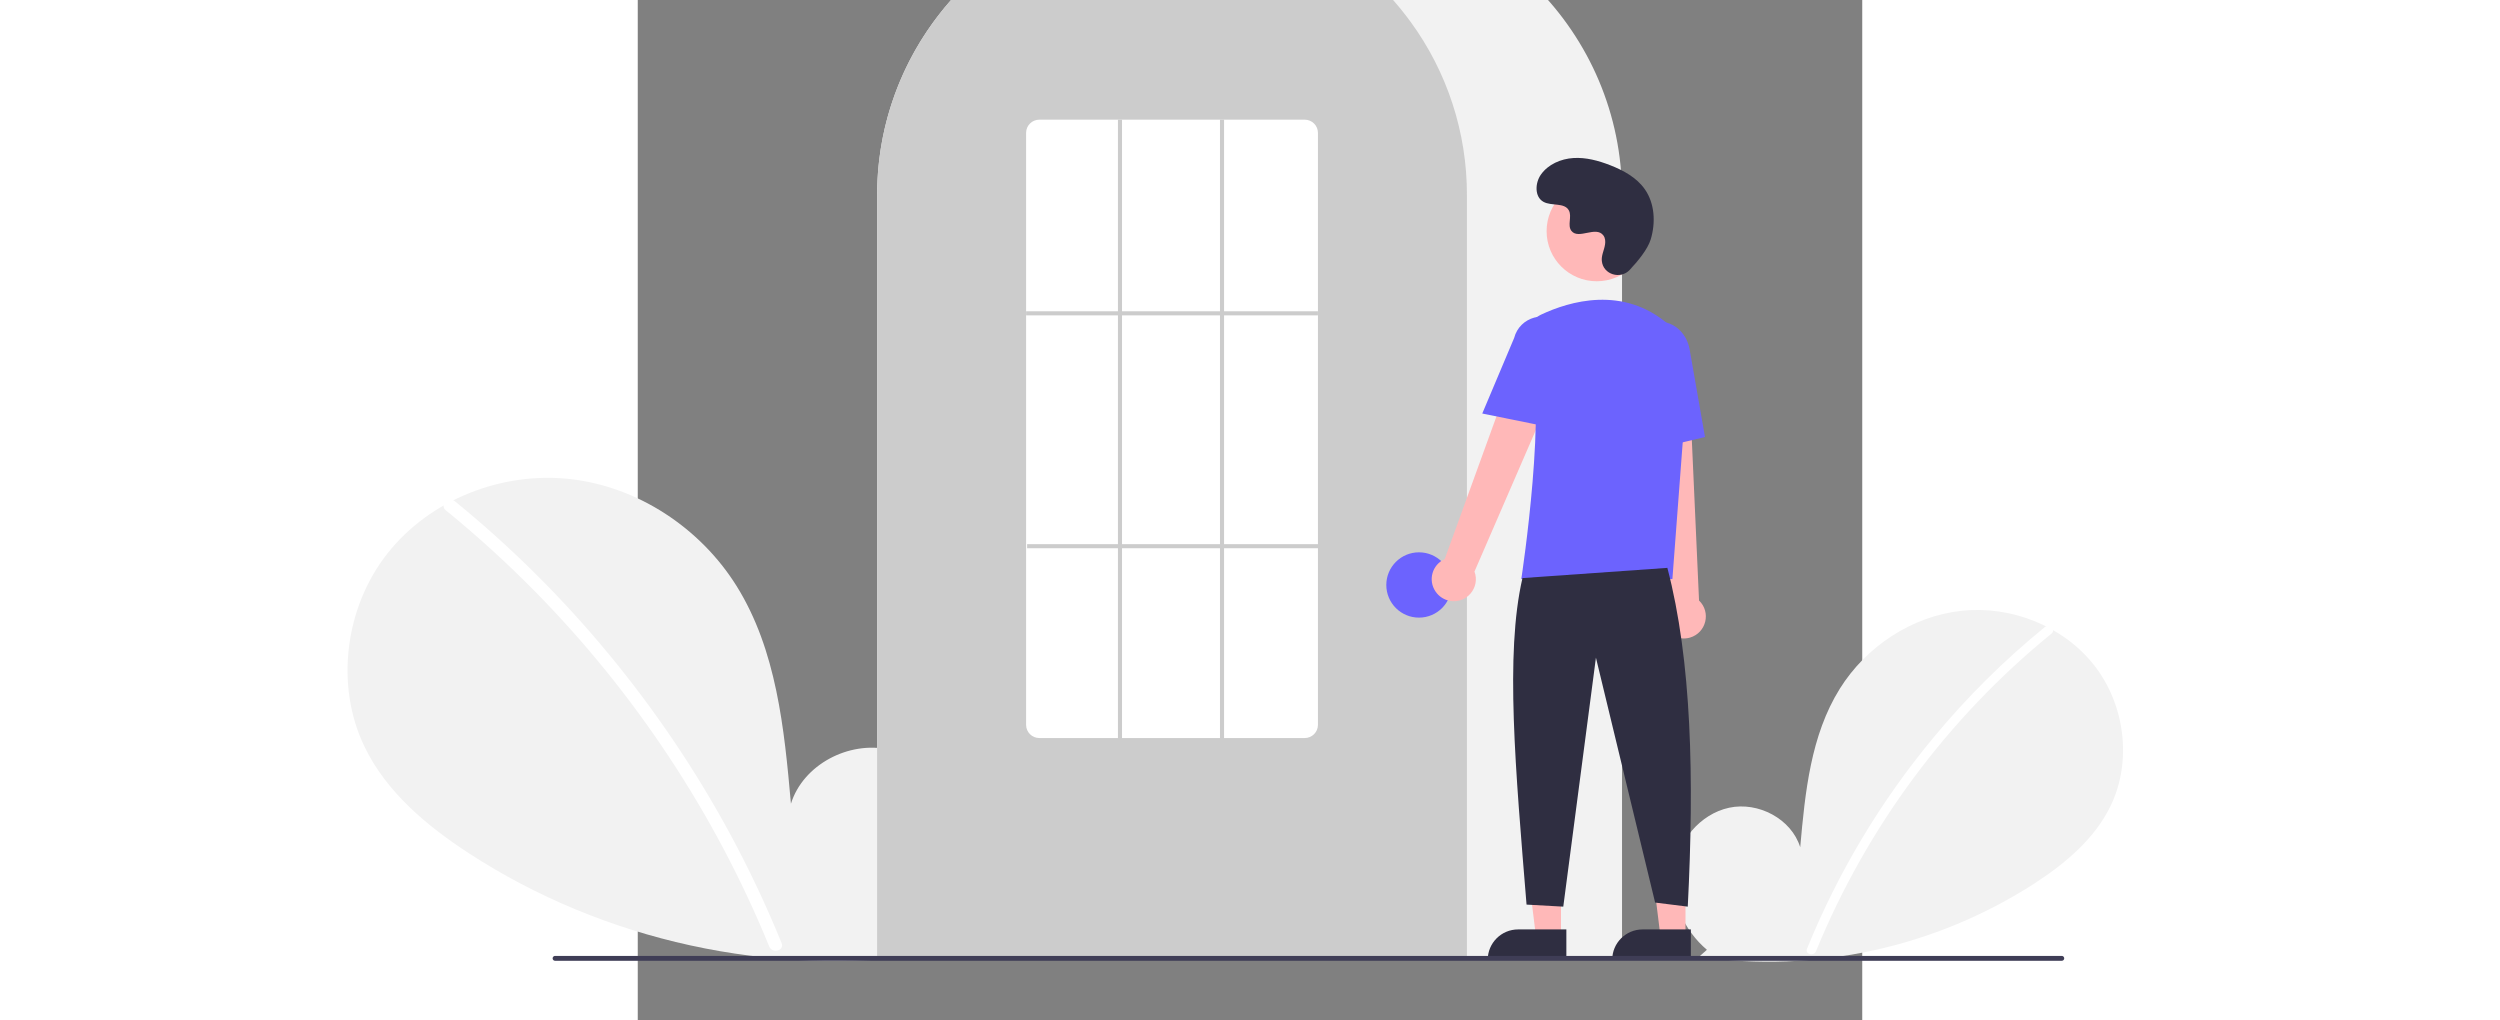 <?xml version="1.0" encoding="utf-8"?>
<svg width="490" height="200" viewBox="40 0 600 500" xmlns="http://www.w3.org/2000/svg">
  <rect x="40" y="0" width="600" height="500" fill="#808080" stroke="none"/>
  <path d="M 563.885 465.394 C 552.746 455.982 545.981 441.114 547.755 426.64 C 549.529 412.166 560.519 398.86 574.773 395.786 C 589.028 392.713 605.277 401.221 609.607 415.146 C 611.99 388.299 614.736 360.328 629.009 337.466 C 641.933 316.765 664.318 301.952 688.578 299.302 C 712.838 296.652 738.38 306.661 753.51 325.809 C 768.64 344.957 772.345 372.795 761.748 394.778 C 753.942 410.973 739.56 423.025 724.492 432.83 C 675.8 464.247 617.4 477.023 560.038 468.807 L 563.885 465.394 Z" fill="#f2f2f2"/>
  <path d="M 729.52 307.216 C 709.503 323.52 691.139 341.756 674.694 361.658 C 648.958 392.699 628.132 427.501 612.942 464.852 C 611.83 467.577 616.255 468.763 617.354 466.069 C 642.208 405.365 681.885 351.861 732.756 310.451 C 735.04 308.591 731.786 305.371 729.52 307.216 Z" fill="#fff"/>
  <path d="M 177.859 462.836 C 193.158 449.909 202.45 429.488 200.013 409.608 C 197.576 389.728 182.483 371.452 162.904 367.231 C 143.325 363.009 121.006 374.695 115.06 393.821 C 111.787 356.947 108.015 318.529 88.411 287.128 C 70.66 258.695 39.915 238.35 6.593 234.71 C -26.728 231.07 -61.811 244.817 -82.592 271.117 C -103.373 297.417 -108.461 335.652 -93.906 365.846 C -83.185 388.089 -63.431 404.643 -42.735 418.11 C 23.295 461.076 105.205 478.995 183.143 467.525" fill="#f2f2f2"/>
  <path d="M -49.641 245.579 C -22.147 267.973 3.076 293.02 25.663 320.356 C 48.253 347.663 68.142 377.098 85.049 408.246 C 94.499 425.719 102.989 443.694 110.479 462.093 C 112.007 465.835 105.929 467.464 104.419 463.763 C 91.151 431.327 74.736 400.27 55.41 371.036 C 36.177 341.909 14.165 314.715 -10.319 289.838 C -24.167 275.774 -38.778 262.483 -54.085 250.023 C -57.223 247.468 -52.753 243.045 -49.641 245.579 L -49.641 245.579 Z" fill="#fff"/>
  <path d="M 522.292 470.137 L 157.292 470.137 L 157.292 95.637 C 157.292 15.959 222.114 -48.863 301.792 -48.863 L 377.792 -48.863 C 457.47 -48.863 522.292 15.959 522.292 95.637 L 522.292 470.137 Z" fill="#f2f2f2"/>
  <path d="M 446.292 470.137 L 157.292 470.137 L 157.292 95.637 C 157.212 65.106 166.88 35.347 184.888 10.693 C 185.552 9.788 186.214 8.895 186.897 8.012 C 195.607 -3.412 205.972 -13.473 217.651 -21.839 C 218.311 -22.319 218.973 -22.791 219.645 -23.262 C 229.417 -30.025 239.988 -35.553 251.117 -39.721 C 251.778 -39.972 252.451 -40.223 253.124 -40.464 C 263.189 -44.056 273.623 -46.516 284.232 -47.8 C 284.89 -47.889 285.565 -47.96 286.24 -48.03 C 296.579 -49.135 307.007 -49.135 317.346 -48.03 C 318.019 -47.96 318.695 -47.889 319.36 -47.799 C 329.967 -46.515 340.398 -44.055 350.46 -40.464 C 351.134 -40.223 351.806 -39.972 352.469 -39.721 C 363.461 -35.605 373.907 -30.16 383.576 -23.505 C 384.247 -23.044 384.92 -22.572 385.582 -22.1 C 392.128 -17.428 398.277 -12.222 403.966 -6.536 C 408.527 -1.976 412.778 2.885 416.69 8.014 C 417.371 8.895 418.033 9.788 418.695 10.691 C 436.704 35.346 446.372 65.106 446.292 95.637 L 446.292 470.137 Z" fill="#ccc"/>
  <circle cx="422.792" cy="286.637" r="16" style="fill: rgb(108, 99, 254);"/>
  <polygon points="492.391 458.92 480.131 458.92 474.298 411.632 492.393 411.633 492.391 458.92" fill="#ffb8b8"/>
  <path d="M 471.374 455.417 L 495.018 455.417 C 495.018 455.417 495.018 455.417 495.018 455.417 L 495.018 470.304 C 495.018 470.304 495.018 470.304 495.018 470.304 L 456.487 470.304 C 456.487 470.304 456.487 470.304 456.487 470.304 C 456.487 462.082 463.152 455.417 471.374 455.417 L 471.374 455.417 Z" fill="#2f2e41"/>
  <polygon points="553.391 458.92 541.131 458.92 535.298 411.632 553.393 411.633 553.391 458.92" fill="#ffb8b8"/>
  <path d="M 532.374 455.417 L 556.018 455.417 C 556.018 455.417 556.018 455.417 556.018 455.417 L 556.018 470.304 C 556.018 470.304 556.018 470.304 556.018 470.304 L 517.487 470.304 C 517.487 470.304 517.487 470.304 517.487 470.304 C 517.487 462.082 524.152 455.417 532.374 455.417 L 532.374 455.417 Z" fill="#2f2e41"/>
  <path d="M 430.89 289.807 C 427.134 284.273 429.293 276.689 435.4 273.964 L 477.076 159.097 L 497.583 170.288 L 449.998 280.059 C 452.877 287.859 446.233 295.851 438.038 294.444 C 435.121 293.943 432.536 292.267 430.89 289.807 Z" fill="#ffb8b8"/>
  <path d="M 547.129 311.391 C 541.327 308.064 539.942 300.302 544.236 295.174 L 531.325 173.665 L 554.663 174.731 L 560.028 294.251 C 566.036 299.999 563.568 310.095 555.587 312.424 C 552.745 313.253 549.687 312.88 547.129 311.391 L 547.129 311.391 Z" fill="#ffb8b8"/>
  <circle cx="509.898" cy="113.26" r="24.561" fill="#ffb8b8"/>
  <path d="M 546.972 283.756 L 472.925 283.756 L 473.014 283.179 C 473.147 282.318 486.211 196.74 476.576 168.743 C 474.573 163.046 477.191 156.755 482.645 154.16 C 496.417 147.675 522.853 139.689 545.165 159.069 C 551.822 164.946 555.326 173.613 554.625 182.465 L 546.972 283.756 Z" style="fill: rgb(108, 99, 254);"/>
  <path d="M 487.147 209.387 L 453.81 202.624 L 469.436 165.594 C 472.155 155.168 485.141 151.594 492.811 159.162 C 496.354 162.657 497.774 167.77 496.542 172.592 L 487.147 209.387 Z" style="fill: rgb(108, 99, 254);"/>
  <path d="M 529.843 221.945 L 527.838 176.004 C 526.319 167.367 531.263 159.203 538.866 157.869 C 546.471 156.539 553.898 162.529 555.424 171.229 L 562.957 214.157 L 529.843 221.945 Z" style="fill: rgb(108, 99, 254);"/>
  <path d="M 544.508 278.256 C 556.423 323.632 557.723 381.325 554.508 444.256 L 538.508 442.256 L 509.508 322.256 L 493.508 444.256 L 475.508 443.256 C 470.131 377.226 464.895 320.54 473.508 283.256 L 544.508 278.256 Z" fill="#2f2e41"/>
  <path d="M 526.081 132.241 C 521.499 137.122 512.99 134.502 512.393 127.834 C 512.346 127.316 512.35 126.795 512.403 126.278 C 512.711 123.325 514.418 120.643 514.009 117.525 C 513.916 116.748 513.627 116.009 513.169 115.376 C 509.518 110.486 500.947 117.562 497.501 113.136 C 495.388 110.422 497.871 106.149 496.25 103.116 C 494.11 99.112 487.771 101.087 483.796 98.895 C 479.373 96.455 479.638 89.669 482.549 85.542 C 486.1 80.508 492.325 77.822 498.473 77.435 C 504.62 77.048 510.726 78.71 516.465 80.947 C 522.986 83.488 529.453 87 533.466 92.734 C 538.346 99.708 538.815 109.082 536.375 117.236 C 534.89 122.196 529.823 128.255 526.081 132.241 Z" fill="#2f2e41"/>
  <path d="M 737.774 470.78 L -0.52 470.78 C -1.437 470.778 -2.007 469.784 -1.546 468.991 C -1.334 468.626 -0.943 468.4 -0.52 468.399 L 737.774 468.399 C 738.69 468.402 739.26 469.396 738.8 470.188 C 738.587 470.554 738.197 470.779 737.774 470.78 Z" fill="#3f3d56"/>
  <path d="M 366.792 361.637 L 236.792 361.637 C 233.227 361.656 230.32 358.786 230.292 355.222 L 230.292 65.052 C 230.32 61.488 233.227 58.618 236.792 58.637 L 366.792 58.637 C 370.357 58.618 373.265 61.488 373.292 65.052 L 373.292 355.222 C 373.265 358.786 370.357 361.656 366.792 361.637 Z" fill="#fff"/>
  <rect x="230.292" y="152.527" width="143" height="2" fill="#ccc"/>
  <rect x="230.792" y="266.637" width="143" height="2" fill="#ccc"/>
  <rect x="275.292" y="58.637" width="2" height="304" fill="#ccc"/>
  <rect x="325.292" y="58.637" width="2" height="304" fill="#ccc"/>
</svg>
